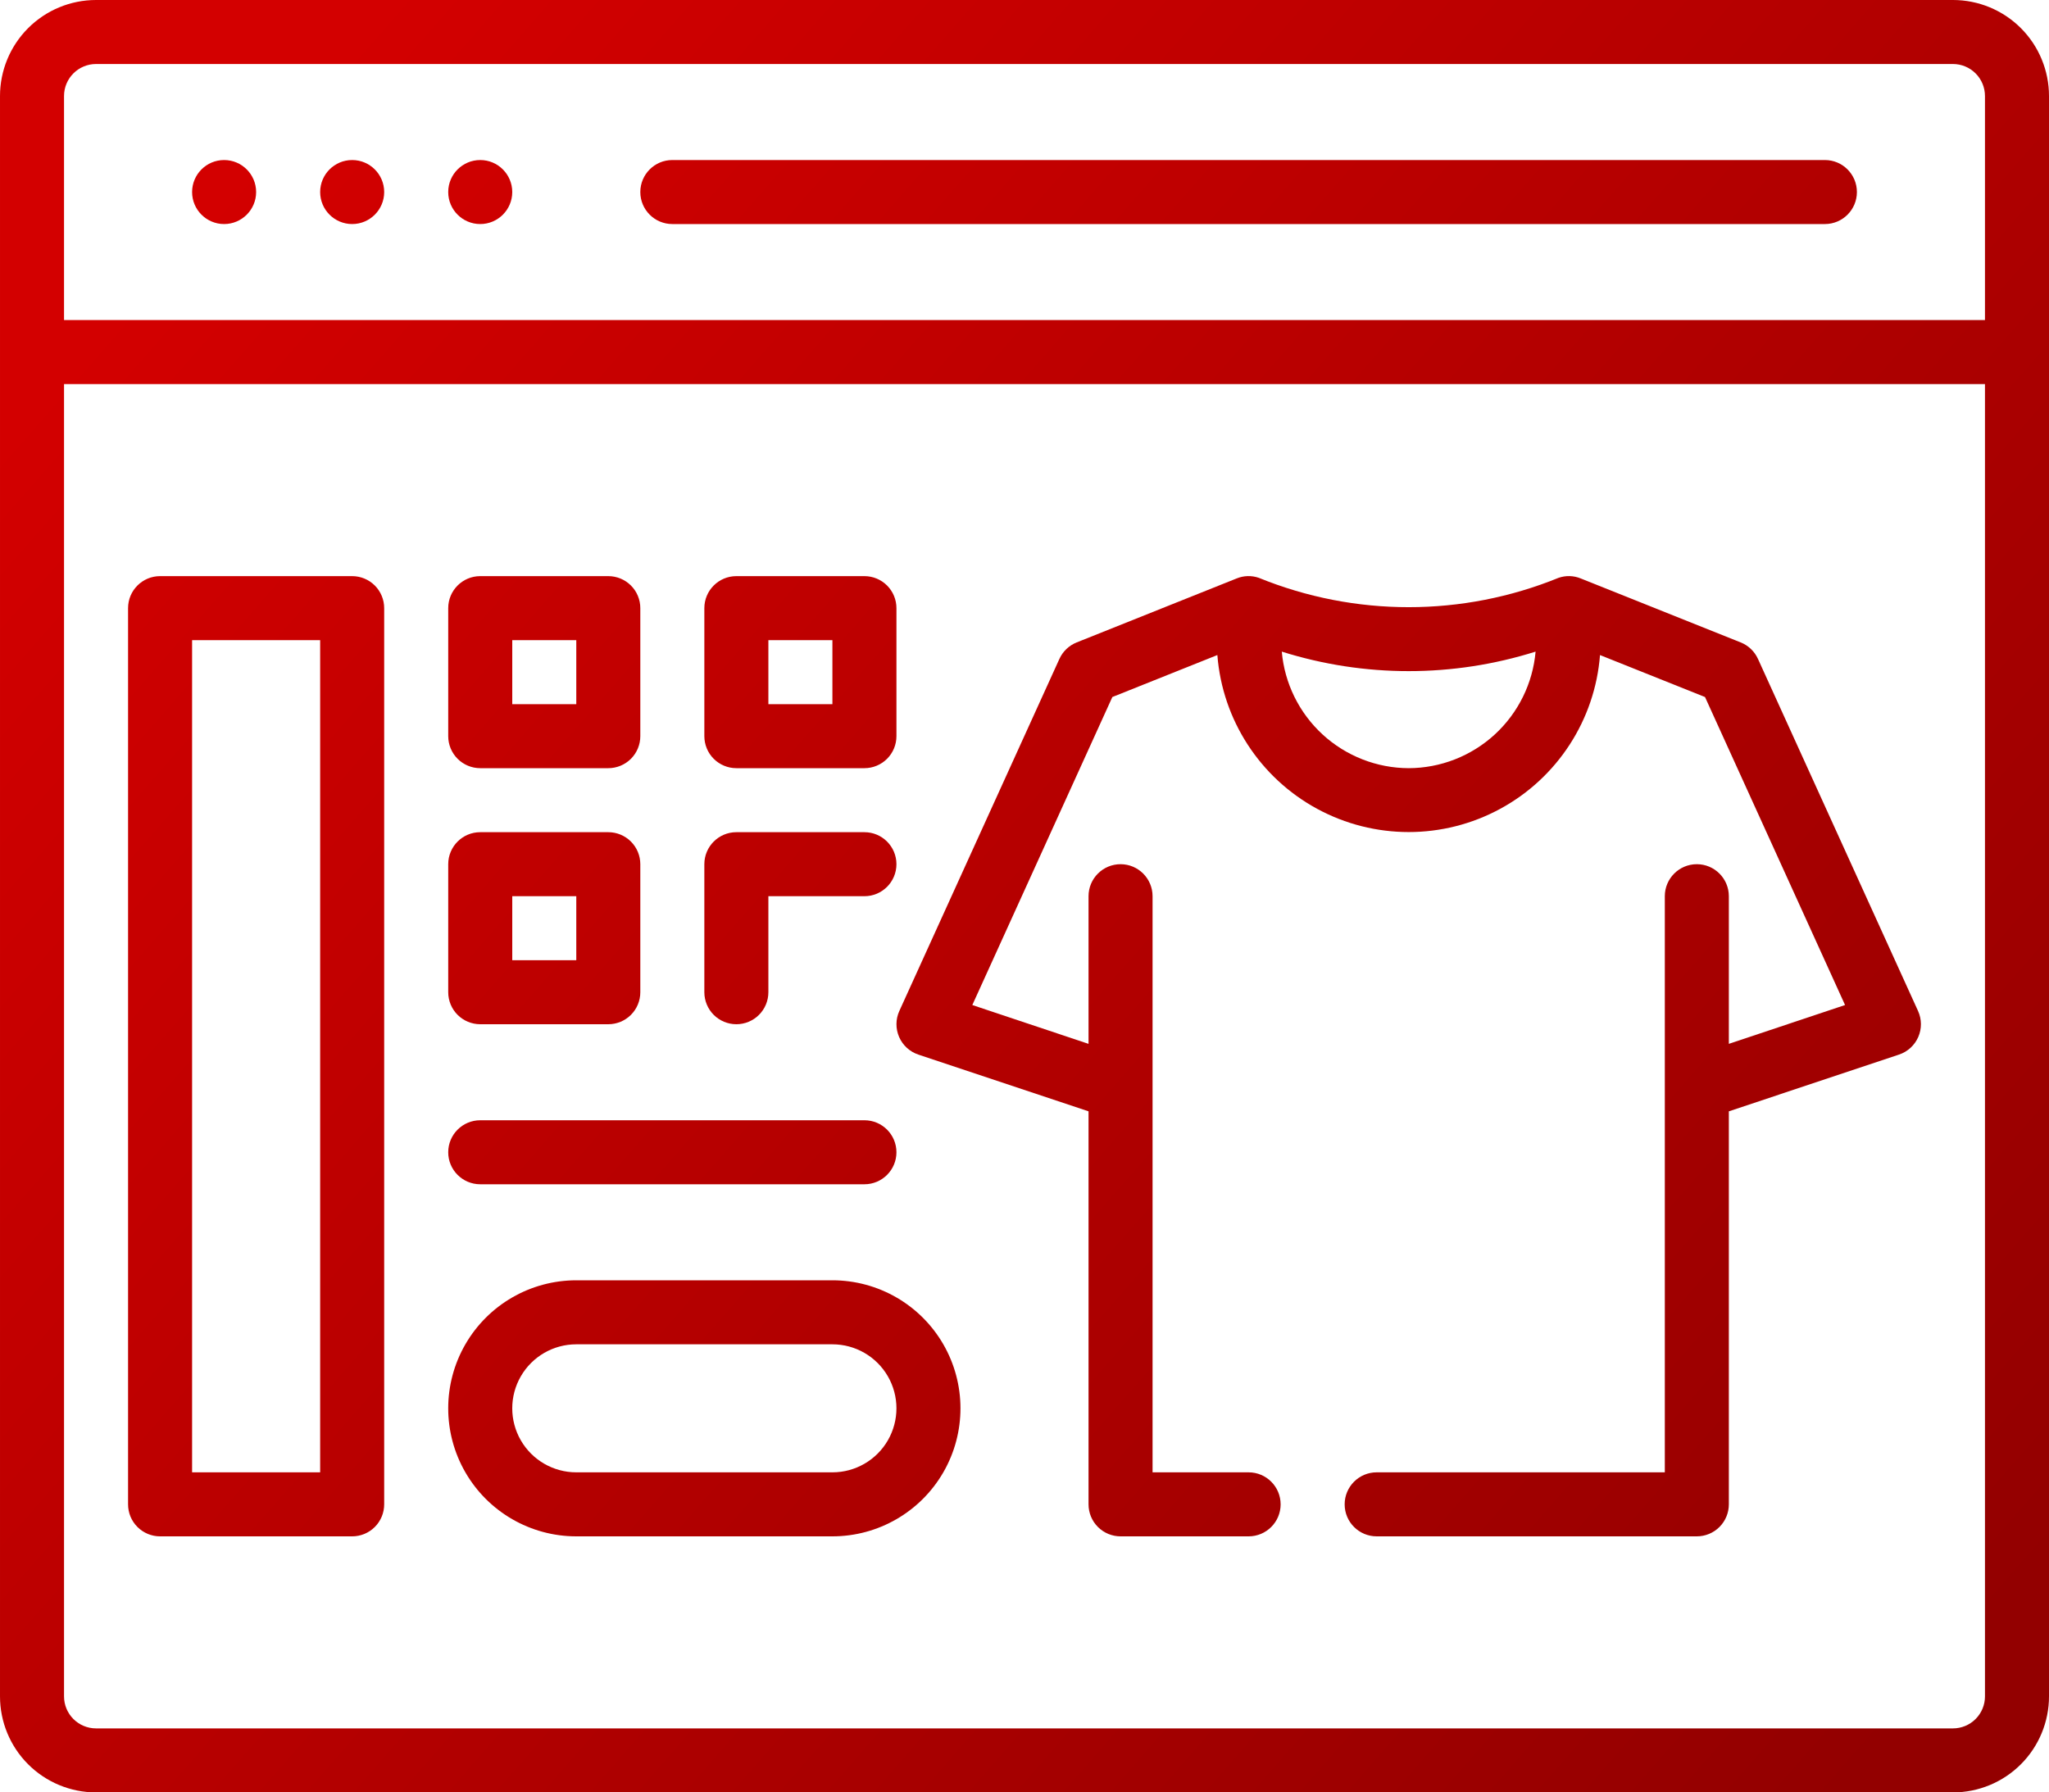 <?xml version="1.0" encoding="UTF-8"?>
<!DOCTYPE svg PUBLIC "-//W3C//DTD SVG 1.1//EN" "http://www.w3.org/Graphics/SVG/1.1/DTD/svg11.dtd">
<!-- Creator: CorelDRAW 2021 (64-Bit) -->
<svg xmlns="http://www.w3.org/2000/svg" xml:space="preserve" width="137.832mm" height="120.603mm" version="1.1" shape-rendering="geometricPrecision" text-rendering="geometricPrecision" image-rendering="optimizeQuality" fill-rule="evenodd" clip-rule="evenodd"
viewBox="0 0 13783.16 12060.29"
 xmlns:xlink="http://www.w3.org/1999/xlink"
 xmlns:xodm="http://www.corel.com/coreldraw/odm/2003">
 <defs>
   <linearGradient id="id0" gradientUnits="userSpaceOnUse" x1="997.64" y1="1828.26" x2="12520.97" y2="11921.5">
    <stop offset="0" stop-opacity="1" stop-color="#D30000"/>
    <stop offset="1" stop-opacity="1" stop-color="#930000"/>
   </linearGradient>
 </defs>
 <g id="Layer_x0020_1">
  <path fill="url(#id0)" fill-rule="nonzero" d="M13137.08 0.01l-12491 0c-171.32,0 -335.74,68.06 -456.86,189.21 -121.13,121.15 -189.22,285.56 -189.22,456.87l0 10768.12c0,171.32 68.07,335.75 189.22,456.87 121.14,121.13 285.55,189.21 456.86,189.21l12491 -0.01c171.32,0 335.74,-68.06 456.86,-189.21 121.13,-121.15 189.22,-285.57 189.22,-456.87l0 -10768.13c0,-171.31 -68.07,-335.74 -189.22,-456.86 -121.14,-121.13 -285.55,-189.21 -456.86,-189.21l0 0.01zm-12706.37 646.09c0,-118.93 96.44,-215.36 215.36,-215.36l12491.01 0c57.12,0 111.91,22.68 152.29,63.06 40.39,40.39 63.07,95.2 63.07,152.3l0 1507.52 -12921.73 0.01 0 -1507.53zm12706.37 10983.47l-12491 0c-118.93,0 -215.36,-96.43 -215.36,-215.36l0 -8829.85 12921.73 0 0 8829.85c0,57.11 -22.69,111.91 -63.07,152.3 -40.38,40.37 -95.18,63.06 -152.29,63.06l-0.01 0zm-1311.62 -7196.05c-22.87,-50.57 -64.51,-90.28 -116.04,-110.95l-1076.81 -430.73c-47.2,-19.23 -99.79,-20.67 -147.96,-4.13 -646.65,263.62 -1370.81,263.62 -2017.49,0 -48.16,-16.54 -100.75,-15.1 -147.96,4.13l-1076.81 430.73c-51.52,20.67 -93.16,60.38 -116.05,110.95l-1076.8 2368.99c-25.29,55.47 -25.76,119.13 -1.34,175.08 24.41,55.95 71.33,98.93 129.21,118.25l1144.89 381.8 0 2644.4c0,57.11 22.69,111.91 63.07,152.29 40.38,40.39 95.18,63.08 152.3,63.08l861.43 0c118.93,0 215.37,-96.44 215.37,-215.37 0,-118.93 -96.44,-215.36 -215.37,-215.36l-646.08 0 0 -3876.52c0,-118.92 -96.44,-215.36 -215.36,-215.36 -118.93,0 -215.37,96.44 -215.37,215.36l0 993.45 -781.74 -261.22 942 -2072.47 706.37 -282.38 0 0.09c33.85,436.13 286.32,825.39 670.6,1034.23 384.38,208.92 848.39,208.92 1232.77,0 384.27,-208.82 636.75,-598.12 670.6,-1034.23l706.37 282.39 942 2072.37 -781.75 261.22 0 -993.45c0,-118.92 -96.42,-215.36 -215.35,-215.36 -118.93,0 -215.37,96.44 -215.37,215.36l0 3876.52 -1938.27 -0.01c-118.93,0 -215.37,96.44 -215.37,215.36 0,118.93 96.44,215.37 215.37,215.37l2153.63 0c57.11,0 111.91,-22.69 152.29,-63.07 40.38,-40.39 63.07,-95.18 63.07,-152.3l0 -2644.4 1144.89 -381.88 0 0.09c57.88,-19.31 104.8,-62.3 129.22,-118.25 24.42,-55.95 23.93,-119.61 -1.35,-175.08l-1076.78 -2368.98 -0.03 -0.01zm-2349.56 735.2c-214.49,-0.66 -421.01,-81.53 -578.96,-226.6 -157.87,-145.17 -255.92,-344.07 -274.67,-557.73 555.59,175.08 1151.69,175.08 1707.31,0 -18.75,213.64 -116.82,412.57 -274.68,557.73 -157.97,145.07 -364.49,225.95 -578.97,226.6l-0.02 0 -0.01 0zm-7753.01 -3876.54c0,118.92 -96.44,215.36 -215.37,215.36 -118.93,0 -215.36,-96.44 -215.36,-215.36 0,-118.93 96.43,-215.37 215.36,-215.37 118.93,0 215.37,96.44 215.37,215.37zm861.43 0c0,118.92 -96.42,215.36 -215.35,215.36 -118.93,0 -215.37,-96.44 -215.37,-215.36 0,-118.93 96.44,-215.37 215.37,-215.37 118.93,0 215.35,96.44 215.35,215.37zm861.46 0c0,118.92 -96.44,215.36 -215.36,215.36 -118.93,0 -215.37,-96.44 -215.37,-215.36 0,-118.93 96.44,-215.37 215.37,-215.37 118.92,0 215.36,96.44 215.36,215.37zm8829.85 -215.37l-7753.04 0c-118.93,0 -215.37,96.44 -215.37,215.37 0,118.92 96.44,215.36 215.37,215.36l7753.04 0c118.93,0 215.36,-96.43 215.36,-215.36 0,-118.92 -96.43,-215.36 -215.36,-215.36l0 -0.01zm-9906.66 2799.72l-1292.17 0c-118.93,0 -215.36,96.44 -215.36,215.36l0 6030.14c0,57.12 22.68,111.91 63.07,152.3 40.38,40.38 95.19,63.07 152.29,63.07l1292.17 0.01c57.11,0 111.9,-22.69 152.29,-63.08 40.38,-40.38 63.06,-95.18 63.06,-152.29l0 -6030.14c0,-57.12 -22.68,-111.91 -63.06,-152.3 -40.39,-40.38 -95.19,-63.06 -152.29,-63.06l0 -0.01zm-215.37 6030.14l-861.44 0 0 -5599.41 861.44 -0.01 0 5599.42zm2799.72 -3015.07c57.11,0 111.9,-22.69 152.29,-63.06 40.38,-40.39 63.07,-95.19 63.07,-152.3l0 -646.09 646.09 0c118.92,0 215.36,-96.43 215.36,-215.36 0,-118.93 -96.44,-215.36 -215.36,-215.36l-861.44 -0.01c-118.93,0 -215.37,96.43 -215.37,215.36l0 861.45c0,57.11 22.69,111.9 63.08,152.29 40.37,40.37 95.18,63.06 152.29,63.06l0 0.01 -0.01 0.01zm646.08 1722.9l-1722.89 0c-307.77,0 -592.17,164.21 -746.07,430.72 -153.83,266.51 -153.83,594.94 0,861.45 153.92,266.51 438.33,430.72 746.07,430.72l1722.89 0.01c307.76,0 592.17,-164.22 746.07,-430.73 153.82,-266.51 153.82,-594.94 0,-861.44 -153.93,-266.51 -438.33,-430.73 -746.07,-430.73l0 0zm0 1292.17l-1722.89 0c-153.93,0 -296.13,-82.11 -373.04,-215.36 -76.91,-133.26 -76.91,-297.47 0,-430.72 76.91,-133.26 219.11,-215.37 373.04,-215.37l1722.89 -0.01c153.93,0 296.12,82.1 373.04,215.37 76.91,133.25 76.91,297.46 0,430.72 -76.92,133.26 -219.11,215.37 -373.04,215.37l0 0zm-2368.97 -4737.97l861.43 0c57.12,0 111.92,-22.69 152.29,-63.08 40.39,-40.38 63.08,-95.18 63.08,-152.29l0 -861.44c0,-57.11 -22.69,-111.91 -63.08,-152.29 -40.37,-40.38 -95.18,-63.07 -152.29,-63.07l-861.43 0c-118.93,0 -215.37,96.44 -215.37,215.36l0 861.44c0,57.11 22.69,111.91 63.07,152.29 40.39,40.39 95.19,63.08 152.3,63.08zm215.36 -861.45l430.73 0 0 430.73 -430.73 0 0 -430.73zm-215.36 2584.35l861.43 0c57.12,0 111.92,-22.69 152.29,-63.06 40.39,-40.39 63.08,-95.19 63.08,-152.3l0 -861.44c0,-57.11 -22.69,-111.91 -63.08,-152.29 -40.37,-40.38 -95.18,-63.07 -152.29,-63.07l-861.43 -0.01c-118.93,0 -215.37,96.43 -215.37,215.36l0 861.45c0,57.11 22.69,111.9 63.07,152.29 40.39,40.37 95.19,63.06 152.3,63.06l0 0.01zm215.36 -861.44l430.73 0 0 430.73 -430.73 0 0 -430.73zm1507.54 -861.46l861.44 0c57.11,0 111.91,-22.68 152.29,-63.07 40.38,-40.38 63.07,-95.19 63.07,-152.29l0 -861.44c0,-57.11 -22.69,-111.91 -63.07,-152.3 -40.38,-40.37 -95.18,-63.06 -152.29,-63.06l-861.44 0c-118.93,0 -215.37,96.43 -215.37,215.36l0 861.44c0,57.11 22.69,111.91 63.08,152.29 40.37,40.39 95.18,63.07 152.29,63.07zm215.36 -861.44l430.72 0 0 430.73 -430.72 0 0 -430.73zm-1938.26 3661.17l2584.35 0c118.92,0 215.36,-96.44 215.36,-215.37 0,-118.93 -96.44,-215.36 -215.36,-215.36l-2584.35 0c-118.93,0 -215.37,96.43 -215.37,215.36 0,118.93 96.44,215.37 215.37,215.37z"/>
 </g>
</svg>
